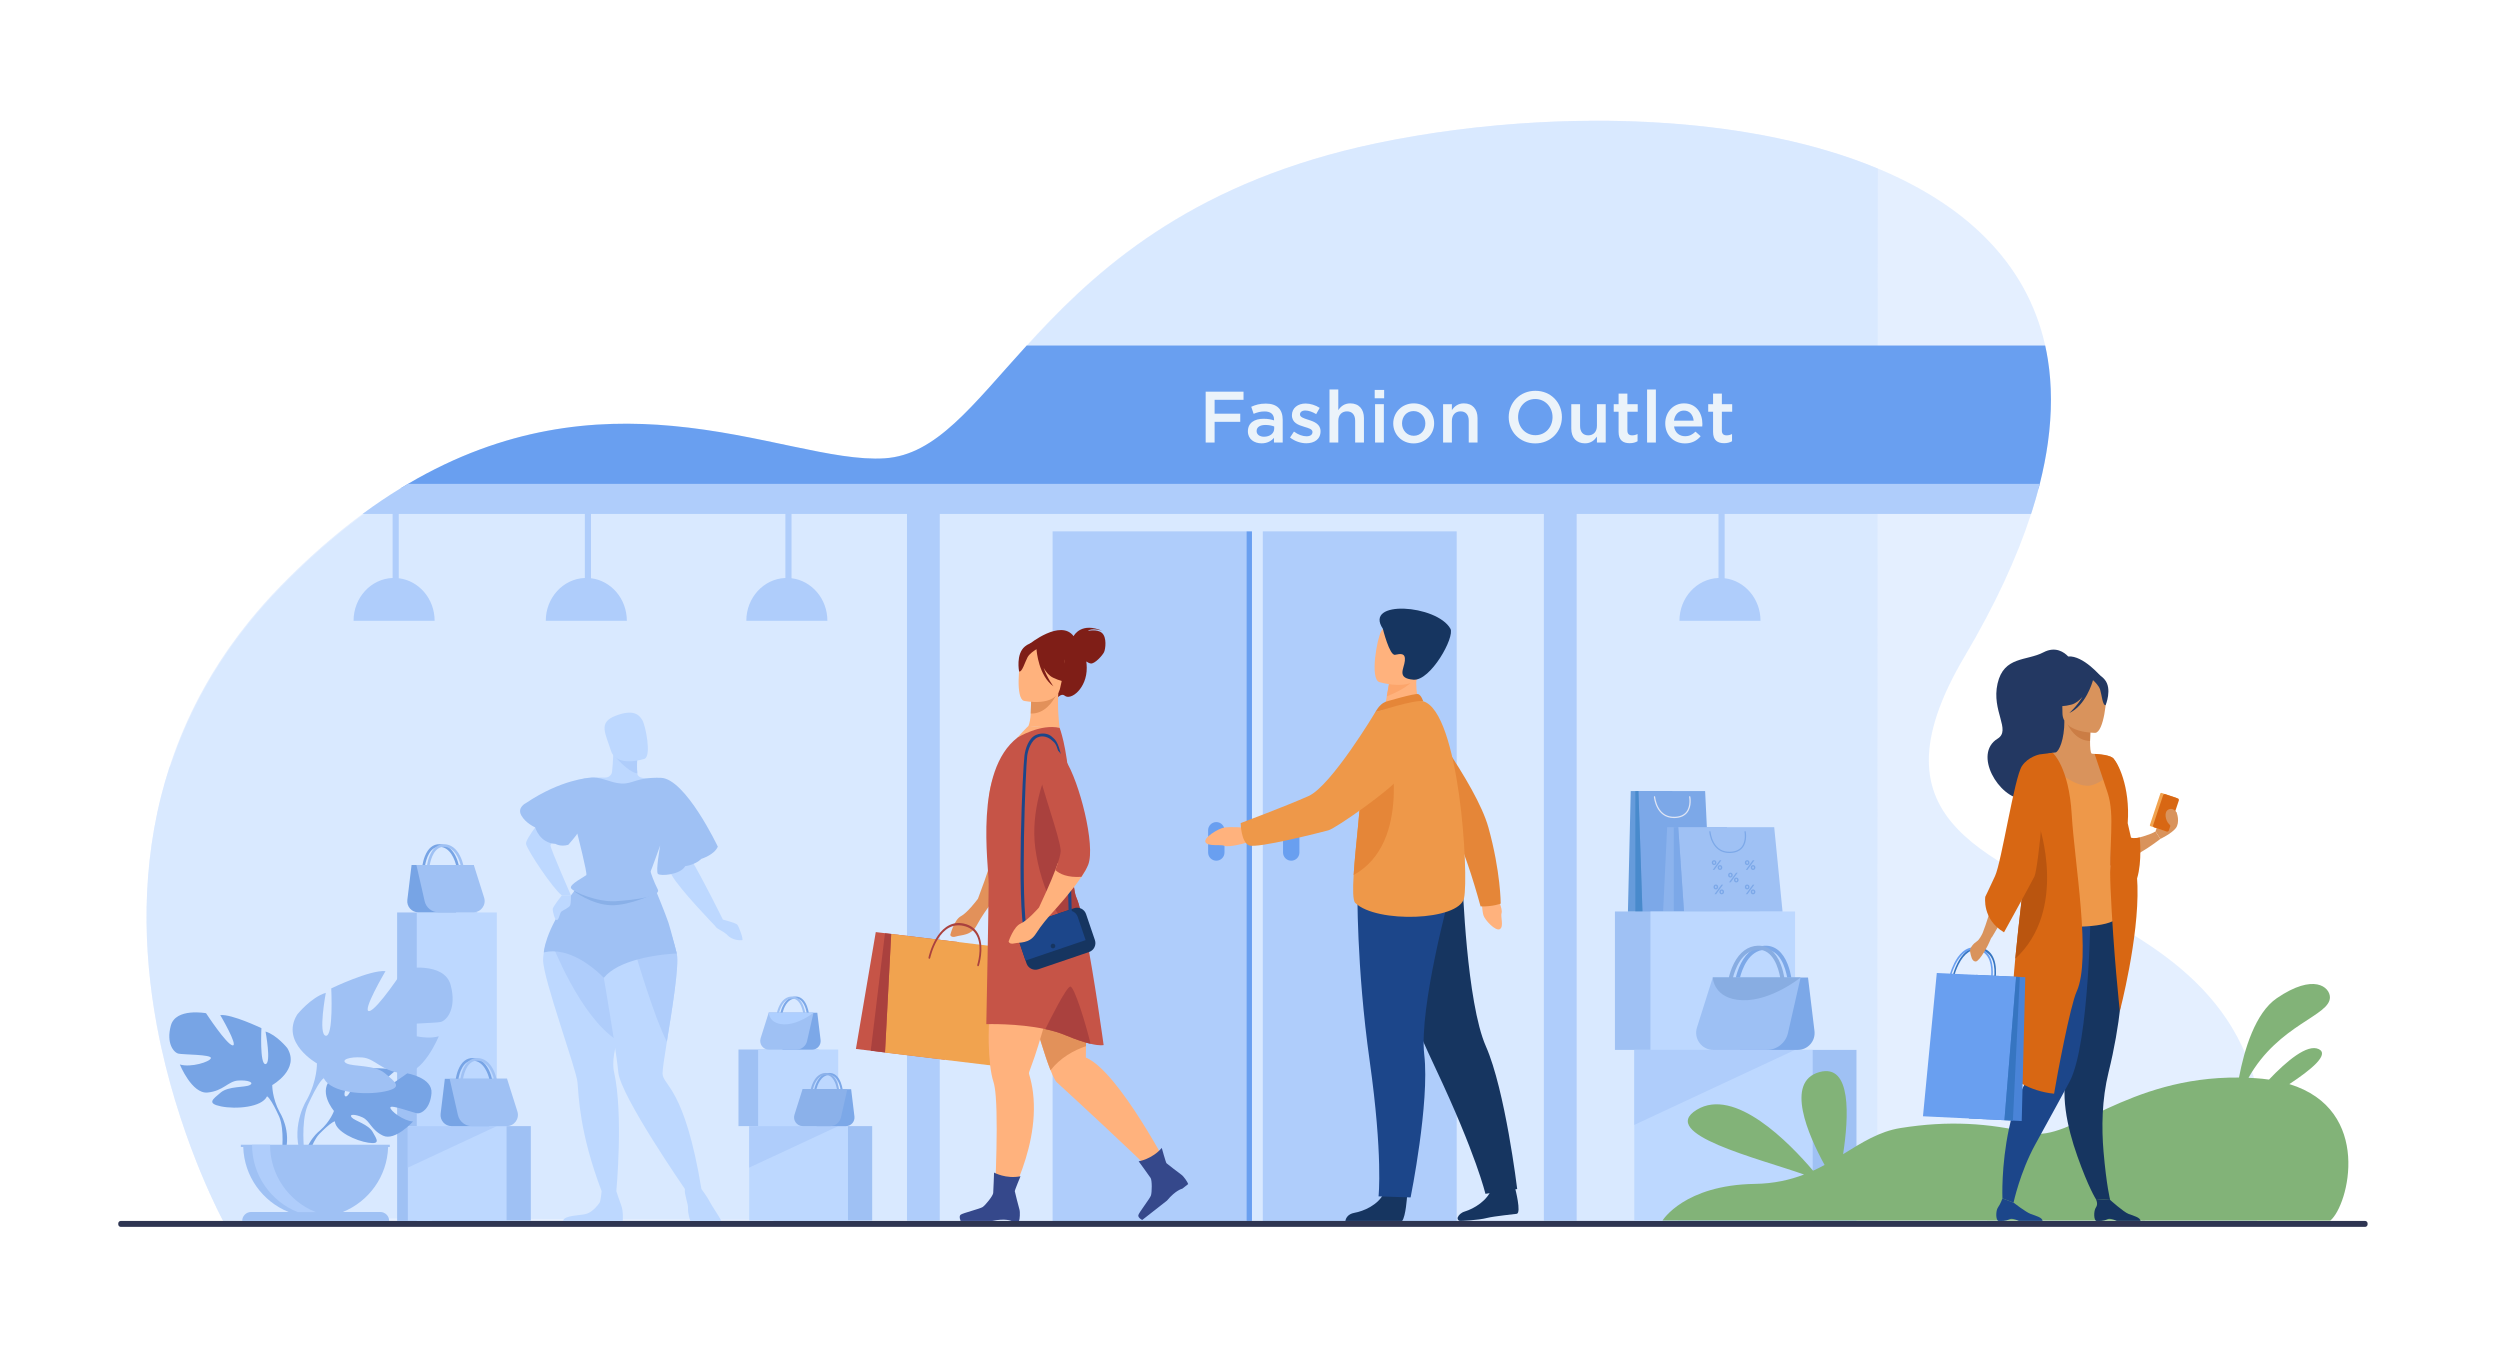 <?xml version="1.0" encoding="utf-8"?>
<!-- Generator: Adobe Illustrator 27.5.0, SVG Export Plug-In . SVG Version: 6.00 Build 0)  -->
<svg version="1.1" id="_x3C_Layer_x3E_" xmlns="http://www.w3.org/2000/svg" xmlns:xlink="http://www.w3.org/1999/xlink" x="0px"
	 y="0px" viewBox="0 0 3071 1660" style="enable-background:new 0 0 3071 1660;" xml:space="preserve">
<rect style="fill:#FFFFFF;" width="3071" height="1660"/>
<g>
	<path style="opacity:0.6;fill:#D2E4FF;" d="M2771.707,1504.267l-465.052-1.515l-304.417-0.997l-684.866-2.243l-283.902-0.931
		l-100.238-0.325l-240.263-0.787l-235.24-0.767l-183.621,3.087c0,0-48.693-89.224-76.006-213.228
		c-0.892-4.074-1.764-8.188-2.617-12.338c-17.707-86.684-24.341-190.7,2.617-296.901c2.885-11.37,6.154-22.759,9.846-34.158
		c0.68-2.128,1.38-4.256,2.099-6.385c9.31-27.687,21.082-55.382,35.701-82.829c9.73-18.273,20.746-36.44,33.122-54.404
		c1.266-1.842,2.551-3.672,3.845-5.513c7.228-10.229,14.907-20.391,23.065-30.477c11.878-14.715,24.792-29.248,38.769-43.58
		c27.313-28.014,54.319-52.344,80.94-73.416c6.654-5.282,13.298-10.354,19.902-15.214c0.375-0.278,0.758-0.557,1.132-0.834
		c15.301-11.227,30.467-21.408,45.489-30.61c3.067-1.879,6.126-3.72,9.184-5.521c119.326-70.272,229.449-79.964,324.914-71.173
		c108.53,9.979,198.1,43.869,260.691,39.785c63.32-4.133,107.333-64.893,174.373-138.528c4.276-4.697,8.638-9.443,13.114-14.236
		c81.612-87.402,198.063-188.446,416.065-234.185c62.438-13.096,130.619-22.079,200.17-25.788
		c14.496-0.776,29.039-1.323,43.609-1.629c8.744-0.183,17.497-0.278,26.25-0.288c21.656-0.029,43.313,0.489,64.835,1.582
		c7.64,0.383,15.262,0.844,22.864,1.38c93.135,6.529,182.866,24.149,258.573,55.661c104.648,43.533,182.522,113.583,205.645,217.504
		c1.257,5.638,2.349,11.369,3.278,17.209c4.938,31.108,5.168,65.055,0.039,102.05c-2.252,16.288-5.561,33.17-9.961,50.657
		c-0.46,1.83-0.93,3.671-1.428,5.521c-2.311,8.791-4.899,17.745-7.775,26.843c-0.479,1.534-0.969,3.067-1.467,4.602
		c-17.188,53.053-43.936,111.244-81.621,174.948c-123.813,209.259,38.203,245.717,184.592,328.7
		C2709.748,1198.382,2812.423,1288.91,2771.707,1504.267z"/>
	<path style="opacity:0.6;fill:#D2E4FF;" d="M2306.655,207.124l-0.639,1292.824l-2031.909-0.159c0,0-48.693-89.224-76.006-213.228
		c-0.892-4.074-1.764-8.188-2.617-12.338c-17.707-86.684-24.341-190.7,2.617-296.901c2.885-11.37,6.154-22.759,9.846-34.158
		c1.016-1.648,1.726-3.058,2.099-4.16c9.31-27.773,21.082-55.546,35.701-83.068c9.73-18.321,20.746-36.536,33.122-54.56
		c1.266-1.84,2.551-3.681,3.845-5.521c7.228-10.258,14.907-20.448,23.065-30.563c11.878-14.763,24.792-29.335,38.769-43.706
		c27.313-28.089,54.319-52.486,80.94-73.626c7.037-5.589,14.055-10.958,21.034-16.086
		C586.93,528.519,716.226,514.11,826.109,524.263c108.53,10.009,198.1,43.994,260.691,39.899
		c67.356-4.41,112.874-73.089,187.487-153.195c81.612-87.652,198.063-188.974,416.065-234.846
		c62.438-13.125,130.619-22.136,200.17-25.865c14.496-0.776,29.039-1.323,43.609-1.629c8.744-0.183,17.497-0.278,26.25-0.288
		c21.656-0.029,43.313,0.489,64.835,1.582c7.64,0.393,15.262,0.853,22.864,1.38C2141.217,157.857,2230.948,175.526,2306.655,207.124
		z"/>
	<rect x="1896.485" y="599.901" style="fill:#AFCDFB;" width="40.269" height="899.613"/>
	<rect x="1114.13" y="599.901" style="fill:#AFCDFB;" width="40.268" height="899.613"/>
	<rect x="1293.012" y="652.717" style="fill:#AFCDFB;" width="238.183" height="847.231"/>
	<rect x="1531.194" y="652.717" style="fill:#699FF0;" width="6.711" height="847.072"/>
	<rect x="1551.222" y="652.717" style="fill:#AFCDFB;" width="238.183" height="847.231"/>
	<g>
		<path style="fill:#699FF0;" d="M1494.104,1009.834c-5.536,0-10.065,4.529-10.065,10.065v27.321
			c0,5.536,4.529,10.065,10.065,10.065s10.065-4.529,10.065-10.065v-27.321C1504.169,1014.363,1499.64,1009.834,1494.104,1009.834z"
			/>
		<path style="fill:#699FF0;" d="M1586.137,1009.834c-5.536,0-10.066,4.529-10.066,10.065v27.321c0,5.536,4.53,10.065,10.066,10.065
			s10.065-4.529,10.065-10.065v-27.321C1596.202,1014.363,1591.673,1009.834,1586.137,1009.834z"/>
	</g>
	<path style="fill:#2E3552;" d="M2905.229,1507.118H148.39c-1.722,0-3.131-1.409-3.131-3.131v-1.068c0-1.722,1.409-3.13,3.131-3.13
		h2756.839c1.722,0,3.131,1.408,3.131,3.13v1.068C2908.359,1505.709,2906.95,1507.118,2905.229,1507.118z"/>
	<path style="fill:#AFCDFB;" d="M2118.553,710.296v-86.64c0-1.936-1.584-3.519-3.52-3.519h-0.509c-1.935,0-3.519,1.583-3.519,3.519
		v86.329c-26.66,1.009-47.984,24.167-47.984,52.604h99.587C2162.608,735.563,2143.349,713.306,2118.553,710.296z"/>
	<g>
		<path style="fill:#AFCDFB;" d="M725.956,710.296v-86.64c0-1.936-1.583-3.519-3.519-3.519h-0.51c-1.934,0-3.517,1.583-3.517,3.519
			v86.329c-26.661,1.009-47.985,24.167-47.985,52.604h99.588C770.013,735.563,750.753,713.306,725.956,710.296z"/>
		<path style="fill:#AFCDFB;" d="M972.308,710.296v-86.64c0-1.936-1.583-3.519-3.518-3.519h-0.509c-1.936,0-3.518,1.583-3.518,3.519
			v86.329c-26.662,1.009-47.986,24.167-47.986,52.604h99.588C1016.365,735.563,997.104,713.306,972.308,710.296z"/>
		<path style="fill:#AFCDFB;" d="M489.834,710.296v-86.64c0-1.936-1.583-3.519-3.519-3.519h-0.509c-1.935,0-3.518,1.583-3.518,3.519
			v86.329c-26.661,1.009-47.985,24.167-47.985,52.604h99.588C533.891,735.563,514.63,713.306,489.834,710.296z"/>
	</g>
	<g>
		<path style="fill:#E2915A;" d="M1217.448,1015.015c2.398,6.717,4.165,12.385,4.918,16.464c0.776,4.285-1.317,13.882-4.627,25.118
			c-4.698,15.964-11.797,35.251-16.447,47.453c-0.005,0.007-0.007,0.01-0.012,0.016c-0.003,0.002-0.003,0.003-0.006,0.006
			c-0.002,0.002-0.002,0.004-0.003,0.006c-1.994,2.67-13.213,17.396-20.867,21.371c-8.428,4.376-13.075,23.067-13.075,23.067
			s0.954,3.863,7.176,1.834c6.221-2.028,18.493-0.797,25.323-13.632c5.914-11.113,13.558-21.418,15.504-23.987
			c0.063-0.081,0.126-0.159,0.181-0.223c0.047-0.063,0.085-0.121,0.132-0.186c0.023-0.031,0.039-0.058,0.061-0.076
			c9.677-12.337,25.184-32.944,34.652-49.77c0.986-1.76,1.908-3.463,2.758-5.118L1217.448,1015.015z"/>
		<path style="fill:#FFB27D;" d="M1445.182,1452.814l-8.992,8.427c-6.347-9.529-74.393-73.051-113.152-108.876
			c-11.906-11.006-21.053-19.395-24.791-22.808c-11.734-10.708-43.38-132.882-59.189-196.326c-5.636-22.605-9.26-37.753-9.26-37.753
			s72.696-1.4,89.07,14.955c5.55,5.541,9.116,24.504,11.398,48.403c5.378,56.39,3.585,140.254,3.585,140.254
			c2.742,1.142,5.599,2.771,8.532,4.822C1384.967,1333.719,1445.182,1452.814,1445.182,1452.814z"/>
		<path style="fill:#35488B;" d="M1398.717,1426.561c0,0,16.472-2.548,28.408-16.461c0,0,4.925,17.952,5.816,18.83
			c0.89,0.878,15.555,12.125,18.387,14.168c2.832,2.044,7.605,9.034,8.261,11.406l-7.238,5.669c0,0-8.025,1.609-18.789,14.6
			l-30.463,23.855c0,0-5.598-2.81-4.739-6.052s14.171-20.24,15.451-24.005c1.279-3.765,1.521-18.592-0.396-21.558
			C1411.499,1444.05,1398.717,1426.561,1398.717,1426.561z"/>
		<path style="fill:#E2915A;" d="M1334.053,1285.095c-14.87,5.071-31.301,13.977-43.563,29.595
			c-14.534-36.66-38.385-129.076-51.434-181.458c6.683-2.493,15.867-2.685,28.397,0.086c26.027,5.752,46.792,14.955,62.812,25.52
			C1334.301,1201.124,1334.301,1258.865,1334.053,1285.095z"/>
		<g>
			<polygon style="fill:#C65447;" points="1075.798,1144.973 1051.402,1288.521 1160.551,1301.729 1178.021,1157.343 			"/>
			<polygon style="fill:#F1A34F;" points="1094.748,1147.266 1087.133,1293.019 1255.536,1313.395 1258.744,1167.109 			"/>
			<g>
				<path style="fill:#AA413E;" d="M1182.027,1134.147c-15.956-2.434-26.291,8.707-32.213,18.687
					c-6.565,11.065-9.135,22.762-9.242,23.254c-0.166,0.775,0.176,1.529,0.766,1.683c0.59,0.15,1.203-0.349,1.371-1.124
					c0.025-0.116,2.573-11.682,8.871-22.261c8.322-13.986,18.965-19.738,31.624-17.104c8.598,1.789,14.52,6.511,17.604,14.032
					c5.771,14.079-0.251,33.543-0.313,33.737c-0.236,0.752,0.029,1.561,0.594,1.807c0.567,0.245,1.215-0.162,1.453-0.912
					c0.268-0.846,6.483-20.891,0.252-36.11c-3.389-8.278-9.805-13.453-19.067-15.381
					C1183.153,1134.334,1182.586,1134.232,1182.027,1134.147z"/>
			</g>
			<polygon style="fill:#AA413E;" points="1087.079,1146.477 1069.623,1290.727 1087.154,1292.848 1094.748,1147.266 			"/>
		</g>
		<path style="fill:#7F1E17;" d="M1318.813,781.457c0.78-1.509,9.771-17.497,35.384-6.477c0,0-13.092-4.366-17.802,0.073
			c0,0,11.613-2.754,17.466,2.652c5.852,5.405,4.212,19.351,2.385,23.329c-1.827,3.979-11.665,14.947-16.539,13.977
			c-1.846-0.368-3.697-1.376-5.286-2.484c0.307,2.358,0.501,4.894,0.537,7.64c0.322,25.388-19.562,40.675-27.025,34.431
			c-4.787-4.004-10.726,4.586-10.726,4.586l-32.805-67.964C1264.402,791.219,1302.9,760.084,1318.813,781.457z"/>
		<path style="fill:#FFB27D;" d="M1301.632,894.134c-0.879-7.317-2.881-23.992-1.51-44.885l-2.592,4.377l-30.947,4.157
			c0,0,0.098,9.667-0.442,18.73c-0.423,7.084-1.272,11.323-2.797,15.263C1260.946,891.968,1300.21,894.477,1301.632,894.134z"/>
		<path style="fill:#E2915A;" d="M1266.58,857.785c0,0,0.099,9.664-0.442,18.729c17.138,0.578,27.148-14.468,31.39-22.888
			L1266.58,857.785z"/>
		<path style="fill:#FFB27D;" d="M1257.784,860.915c0,0,39.642,8.579,44.604-16.189c4.963-24.769,13.422-40.345-11.679-46.869
			c-25.101-6.526-31.928,1.938-35.595,9.803C1251.448,815.523,1247.601,858.045,1257.784,860.915z"/>
		<path style="fill:#7F1E17;" d="M1259.043,794.119c7.632-6.227,11.952-3.666,14.109-0.906c24.12-7.621,34.608,12.84,34.608,12.84
			c-0.882,18.306,9.909,31.043,9.909,31.043s-8.143,3.033-23.998-4.593c-4.843-2.33-8.678-6.867-11.676-12.038
			c4.505,12.684,12.083,22.686,12.083,22.686c-18.124-13.205-20.609-42.566-20.822-45.661c-2.862,1.697-8.593,5.479-10.976,9.832
			c-3.24,5.913-6.72,18.724-10.417,17.526C1251.864,824.848,1247.596,803.458,1259.043,794.119z"/>
		<path style="fill:#FFB27D;" d="M1263.344,891.776c0,0-48.957,44.573-48.859,94.756c0.039,20.511,1.409,52.093,3.809,61.675
			c2.398,9.581,4.291,62.727,4.291,62.727l92.037,9.417c0,0-22.56-33.806-11.522-103.994c11.037-70.188-1.467-122.223-1.467-122.223
			L1263.344,891.776z"/>
		<path style="fill:#FFB27D;" d="M1268.948,1342.347c-0.929-7.616-2.472-15.212-4.743-22.698c-0.259-0.868-0.363-1.766-0.049-2.612
			c0.002-0.006,0.004-0.014,0.015-0.025c1.031-2.775,3.596-9.727,6.979-19.549c9.345-27.097,34.576-120.209,41.297-141.932
			c13.77-44.504-3.105-68.554-3.105-68.554s-64.555,7.972-85.267-3.275c0,0-10.456,159.494-9.534,197.203
			c0.49,19.945,2.215,37.033,5.849,48.118c1.245,3.802,2.139,9.878,2.763,17.485c3.665,44.85-2.219,142.932-2.219,142.932
			l6.954,4.974C1227.888,1494.413,1278.059,1417.161,1268.948,1342.347z"/>
		<path style="fill:#C65447;" d="M1355.699,1283.724c0,0-3.979,1.323-16.068-1.524c-7.189-1.688-17.245-4.842-31.041-10.622
			c-7.459-3.125-15.847-5.541-24.484-7.4c-34.264-7.373-72.524-6.098-72.524-6.098s2.905-147.079,2.905-172.006
			c0-24.925-17.896-139.087,35.473-180.065c0,0,28.116-17.354,51.671-11.87c0,0,8.676,21.177,12.29,70.981
			c0.259,3.576,0.498,7.305,0.699,11.188c2.685,51.461,1.026,111.943,7.689,126.545c3.365,7.371,7.344,23.946,11.36,44.213
			C1344.54,1201.882,1355.699,1283.724,1355.699,1283.724z"/>
		<path style="fill:#AA413E;" d="M1333.669,1147.064c-0.854,0.24-1.735,0.307-2.655,0.201
			c-28.512-3.278-52.642-56.801-59.188-104.734c-6.549-47.935,13.268-92.033,13.268-92.033l28.827,14.62
			c0.259,3.576,0.498,7.305,0.699,11.188c2.685,51.461,1.026,111.943,7.689,126.545
			C1325.674,1110.223,1329.652,1126.798,1333.669,1147.064z"/>
		<g>
			<path style="fill:#163560;" d="M1344.996,1154.857l-10.912-32.066c-2.038-5.99-8.606-9.224-14.597-7.186l-10.152,3.455
				c-0.021,0.007-0.042,0.011-0.062,0.018l-52.031,17.706c-5.989,2.038-9.223,8.606-7.185,14.597l10.915,32.073
				c2.038,5.99,8.606,9.224,14.597,7.185l52.03-17.706c0.02-0.007,0.038-0.017,0.058-0.022l10.155-3.455
				C1343.803,1167.416,1347.035,1160.848,1344.996,1154.857z"/>
			<path style="fill:#1C468A;" d="M1323.87,1126.263c-2.038-5.989-8.607-9.223-14.597-7.185l-52.031,17.706
				c-5.989,2.038-9.223,8.606-7.185,14.597l9.717,28.553l73.812-25.119L1323.87,1126.263z"/>
			<path style="fill:#163560;" d="M1296.203,1161.167c-0.512-1.505-2.146-2.309-3.649-1.796c-1.503,0.511-2.308,2.145-1.796,3.648
				s2.146,2.308,3.65,1.796C1295.91,1164.304,1296.715,1162.67,1296.203,1161.167z"/>
		</g>
		<g>
			<path style="fill:#1C468A;" d="M1258.396,1148.318c-9.558-43.771-2.116-203.467,0.081-220.346
				c1.071-8.229,5.078-21.279,14.141-25.165c7.348-3.15,15.489-2,20.093,2.676c4.454,4.524,14.346,5.164,20.001,110.946
				c2.767,51.743,3.817,103.368,3.828,103.883l-3.835,0.077c-0.011-0.516-1.06-52.084-3.822-103.763
				c-1.622-30.329-3.508-54.754-5.605-72.598c-3.646-31.039-7.239-30.934-11.166-34.591c-4.006-3.73-10.909-6.476-17.257-3.755
				c-8.134,3.487-12.041,15.625-13.021,22.848c-1.798,13.252-8.785,177.318,0.311,218.969L1258.396,1148.318z"/>
		</g>
		<path style="fill:#FFB27D;" d="M1334.483,1067.102c-14.438,0.997-26.354-2.521-35.116-6.729c-0.882,2.626-1.898,5.436-3.01,8.351
			c-5.913,15.553-14.49,34.23-20.06,46.032c-2.106,2.408-14.508,16.337-22.485,19.724c-8.742,3.712-14.821,21.987-14.821,21.987
			s0.652,3.925,7.013,2.384c6.358-1.541,18.499,0.636,26.302-11.633c7.126-11.202,16.101-21.362,17.606-23.044
			c10.604-11.545,27.737-30.966,38.513-47.063C1330.803,1073.572,1332.863,1070.198,1334.483,1067.102z"/>
		<path style="fill:#35488B;" d="M1221.089,1440.373c0,0,14.54,8.148,32.515,4.554c0,0-7.189,17.171-7.03,18.412
			s4.771,19.136,5.741,22.491s0.418,11.802-0.528,14.074h-9.194c0,0-7.311-3.682-23.794-0.09h-38.692c0,0-2.674-5.663,0-7.687
			c2.675-2.023,23.636-7.198,26.965-9.374c3.329-2.174,12.66-13.7,12.979-17.216
			C1220.369,1462.023,1221.089,1440.373,1221.089,1440.373z"/>
		<path style="fill:#C65447;" d="M1336.718,1062.299c-1.697,4.266-4.621,9.347-8.293,14.811
			c-17.228,1.094-26.805-3.518-32.067-8.387c4.17-10.948,7.008-20.354,6.557-24.687c-1.945-18.444-21.666-70.425-28.654-103.364
			c-3.327-15.703-3.768-27.083,1.984-28.463c0,0,13.191-4.967,29.422,16.978c0.911,1.228,1.831,2.541,2.751,3.94
			C1325.885,959.597,1346.045,1038.802,1336.718,1062.299z"/>
		<path style="fill:#AA413E;" d="M1339.631,1282.199c-7.189-1.688-17.245-4.842-31.041-10.622c-7.459-3.125-15.847-5.541-24.484-7.4
			c5.81-11.821,25.481-51.193,30.514-52.277C1319.509,1210.845,1334.205,1259.048,1339.631,1282.199z"/>
	</g>
	<g>
		<polygon style="fill:#659BDB;" points="2003.198,971.72 1999.74,1120.023 2054.256,1120.023 2054.256,971.72 		"/>
		<polygon style="fill:#7CA8E8;" points="2094.574,971.72 2012.663,971.72 2017.598,1120.023 2101.709,1120.023 		"/>
		<path style="fill:#DFE5F4;" d="M2076.404,978.635c-0.087-0.426-0.5-0.697-0.928-0.613c-0.425,0.087-0.699,0.502-0.613,0.928
			c0.023,0.109,2.178,11.121-3.408,18.25c-2.984,3.81-7.671,5.872-13.928,6.131c-9.214,0.38-16.102-3.603-20.469-11.845
			c-3.303-6.234-3.857-12.692-3.862-12.757c-0.035-0.432-0.413-0.752-0.847-0.72c-0.432,0.034-0.754,0.414-0.721,0.846
			c0.023,0.274,0.576,6.806,4.018,13.323c3.104,5.879,9.196,12.748,20.713,12.748c0.404,0,0.814-0.008,1.232-0.026
			c6.742-0.277,11.824-2.545,15.105-6.737C2078.729,990.453,2076.501,979.113,2076.404,978.635z"/>
		<polygon style="fill:#488ACC;" points="2008.841,971.86 2008.841,1120.024 2017.598,1120.024 2012.663,971.72 		"/>
		<polygon style="fill:#8CB3ED;" points="2047.936,1016.122 2042.958,1119.901 2121.41,1119.901 2121.41,1016.122 		"/>
		<polygon style="fill:#9FC1F4;" points="2179.43,1016.122 2061.557,1016.122 2068.655,1120.023 2189.697,1120.023 		"/>
		<g>
			<path style="fill:#7CA8E8;" d="M2124.401,1047.875c-11.517,0-17.608-6.87-20.713-12.748c-3.44-6.519-3.995-13.049-4.017-13.323
				c-0.034-0.433,0.287-0.812,0.72-0.847c0.433-0.032,0.811,0.288,0.846,0.721c0.006,0.066,0.56,6.523,3.863,12.756
				c4.367,8.241,11.255,12.226,20.468,11.846c6.258-0.259,10.943-2.321,13.928-6.131c5.586-7.129,3.432-18.141,3.409-18.251
				c-0.087-0.425,0.188-0.84,0.612-0.926c0.428-0.086,0.841,0.187,0.928,0.611c0.098,0.479,2.326,11.819-3.707,19.528
				c-3.28,4.192-8.362,6.459-15.105,6.737C2125.217,1047.866,2124.805,1047.875,2124.401,1047.875z"/>
		</g>
		<polygon style="fill:#7CA8E8;" points="2056.055,1016.22 2056.055,1119.901 2068.655,1119.901 2061.557,1016.122 		"/>
		<g>
			<g>
				<g>
					<path style="fill:#7CA8E8;" d="M2122.78,1074.972c0-1.665,1.159-3.009,2.874-3.009c1.697,0,2.84,1.328,2.84,3.009
						c0,1.647-1.16,3.008-2.874,3.008C2123.923,1077.979,2122.78,1076.652,2122.78,1074.972z M2132.546,1072.098h1.999
						l-8.588,11.765h-2L2132.546,1072.098z M2126.73,1074.972c0-0.79-0.438-1.479-1.11-1.479c-0.706,0-1.075,0.672-1.075,1.479
						c0,0.79,0.437,1.479,1.109,1.479C2126.36,1076.451,2126.73,1075.762,2126.73,1074.972z M2130.007,1080.988
						c0-1.663,1.161-3.009,2.874-3.009c1.698,0,2.842,1.328,2.842,3.009c0,1.646-1.16,3.01-2.875,3.01
						C2131.15,1083.998,2130.007,1082.669,2130.007,1080.988z M2133.957,1080.988c0-0.79-0.438-1.479-1.109-1.479
						c-0.706,0-1.075,0.673-1.075,1.479c0,0.79,0.437,1.479,1.108,1.479C2133.588,1082.468,2133.957,1081.778,2133.957,1080.988z"/>
				</g>
			</g>
			<g>
				<g>
					<path style="fill:#7CA8E8;" d="M2143.365,1089.563c0-1.664,1.158-3.008,2.874-3.008c1.696,0,2.84,1.327,2.84,3.008
						c0,1.647-1.16,3.009-2.874,3.009C2144.508,1092.571,2143.365,1091.243,2143.365,1089.563z M2153.13,1086.688h1.999
						l-8.588,11.766h-2L2153.13,1086.688z M2147.314,1089.563c0-0.79-0.438-1.479-1.109-1.479c-0.706,0-1.076,0.672-1.076,1.479
						c0,0.791,0.438,1.479,1.11,1.479C2146.944,1091.042,2147.314,1090.354,2147.314,1089.563z M2150.592,1095.58
						c0-1.664,1.159-3.009,2.874-3.009c1.697,0,2.841,1.328,2.841,3.009c0,1.646-1.16,3.009-2.874,3.009
						C2151.734,1098.589,2150.592,1097.261,2150.592,1095.58z M2154.541,1095.58c0-0.79-0.437-1.479-1.108-1.479
						c-0.706,0-1.075,0.673-1.075,1.479c0,0.79,0.437,1.479,1.108,1.479C2154.172,1097.059,2154.541,1096.37,2154.541,1095.58z"/>
				</g>
			</g>
			<g>
				<g>
					<path style="fill:#7CA8E8;" d="M2143.365,1059.645c0-1.665,1.158-3.009,2.874-3.009c1.696,0,2.84,1.326,2.84,3.009
						c0,1.646-1.16,3.008-2.874,3.008C2144.508,1062.652,2143.365,1061.324,2143.365,1059.645z M2153.13,1056.77h1.999
						l-8.588,11.766h-2L2153.13,1056.77z M2147.314,1059.645c0-0.791-0.438-1.479-1.109-1.479c-0.706,0-1.076,0.672-1.076,1.479
						c0,0.79,0.438,1.479,1.11,1.479C2146.944,1061.123,2147.314,1060.435,2147.314,1059.645z M2150.592,1065.661
						c0-1.663,1.159-3.009,2.874-3.009c1.697,0,2.841,1.328,2.841,3.009c0,1.646-1.16,3.009-2.874,3.009
						C2151.734,1068.67,2150.592,1067.341,2150.592,1065.661z M2154.541,1065.661c0-0.791-0.437-1.479-1.108-1.479
						c-0.706,0-1.075,0.673-1.075,1.479c0,0.79,0.437,1.479,1.108,1.479C2154.172,1067.14,2154.541,1066.451,2154.541,1065.661z"/>
				</g>
			</g>
			<g>
				<g>
					<path style="fill:#7CA8E8;" d="M2102.73,1059.645c0-1.665,1.16-3.009,2.874-3.009c1.697,0,2.841,1.326,2.841,3.009
						c0,1.646-1.16,3.008-2.875,3.008C2103.873,1062.652,2102.73,1061.324,2102.73,1059.645z M2112.496,1056.77h1.999l-8.588,11.766
						h-2L2112.496,1056.77z M2106.68,1059.645c0-0.791-0.437-1.479-1.109-1.479c-0.706,0-1.075,0.672-1.075,1.479
						c0,0.79,0.437,1.479,1.109,1.479C2106.31,1061.123,2106.68,1060.435,2106.68,1059.645z M2109.958,1065.661
						c0-1.663,1.16-3.009,2.874-3.009c1.697,0,2.84,1.328,2.84,3.009c0,1.646-1.159,3.009-2.874,3.009
						C2111.101,1068.67,2109.958,1067.341,2109.958,1065.661z M2113.908,1065.661c0-0.791-0.438-1.479-1.11-1.479
						c-0.706,0-1.075,0.673-1.075,1.479c0,0.79,0.437,1.479,1.109,1.479C2113.538,1067.14,2113.908,1066.451,2113.908,1065.661z"/>
				</g>
			</g>
			<g>
				<g>
					<path style="fill:#7CA8E8;" d="M2104.875,1089.563c0-1.664,1.16-3.008,2.874-3.008c1.697,0,2.841,1.327,2.841,3.008
						c0,1.647-1.16,3.009-2.875,3.009C2106.018,1092.571,2104.875,1091.243,2104.875,1089.563z M2114.641,1086.688h2l-8.589,11.766
						h-2L2114.641,1086.688z M2108.825,1089.563c0-0.79-0.438-1.479-1.11-1.479c-0.705,0-1.075,0.672-1.075,1.479
						c0,0.791,0.438,1.479,1.109,1.479C2108.455,1091.042,2108.825,1090.354,2108.825,1089.563z M2112.103,1095.58
						c0-1.664,1.159-3.009,2.874-3.009c1.697,0,2.841,1.328,2.841,3.009c0,1.646-1.16,3.009-2.874,3.009
						C2113.246,1098.589,2112.103,1097.261,2112.103,1095.58z M2116.053,1095.58c0-0.79-0.438-1.479-1.109-1.479
						c-0.707,0-1.076,0.673-1.076,1.479c0,0.79,0.438,1.479,1.109,1.479C2115.683,1097.059,2116.053,1096.37,2116.053,1095.58z"/>
				</g>
			</g>
		</g>
	</g>
	<g>
		<rect x="2061.313" y="1289.695" style="fill:#9FC1F4;" width="219.172" height="209.73"/>
		<rect x="2007.541" y="1289.701" style="fill:#BDD8FF;" width="219.172" height="209.717"/>
		<rect x="1983.774" y="1119.663" style="fill:#9FC1F4;" width="177.686" height="170.032"/>
		<rect x="2027.373" y="1119.663" style="fill:#BDD8FF;" width="177.687" height="170.032"/>
		<polygon style="fill:#AFCDFB;" points="2205.06,1289.701 2007.541,1381.836 2007.541,1289.701 		"/>
	</g>
	<g>
		<path style="fill:#7CA8E8;" d="M2228.909,1266.488l-7.943-65.725h-20.512c-0.743-4.293-2.092-10.287-4.466-16.309
			c-6.012-15.26-15.658-23.128-28.006-22.757c-12.124,0.366-22.259,7.801-29.308,21.497c-3.61,7.016-5.524,13.907-6.375,17.568
			h-28.326l33.485,88.938h70.873C2220.765,1289.701,2230.4,1278.831,2228.909,1266.488z M2137.414,1200.764
			c2.332-9.23,10.389-33.492,30.718-34.107c18.481-0.579,25.098,22.431,27.261,34.107H2137.414z"/>
		<path style="fill:#9DC0F4;" d="M2103.974,1200.764h107.897l-15.517,68.125c-2.773,12.175-13.6,20.813-26.086,20.813h-65.585
			c-14.275,0-24.438-13.869-20.136-27.48L2103.974,1200.764z"/>
		<path style="fill:#88ADE2;" d="M2191.859,1200.764c-0.744-4.293-2.093-10.287-4.466-16.309
			c-6.014-15.26-15.658-23.128-28.008-22.757c-12.122,0.366-22.257,7.801-29.307,21.497c-3.61,7.016-5.524,13.907-6.374,17.568
			h-19.731c0,0,0.827,26.664,36.379,27.904c35.553,1.239,71.519-27.904,71.519-27.904H2191.859z M2128.818,1200.764
			c2.333-9.23,10.389-33.492,30.719-34.107c18.481-0.579,25.098,22.431,27.261,34.107H2128.818z"/>
	</g>
	<g>
		<g>
			<path style="fill:#BDD8FF;" d="M757.096,1463.211c0,0,8.82-93.955-2.692-145.982c0,0-4.126-13.275,3.928-39.16
				c13.379-42.991,9.655-113.369,4.624-123.23c-1.893-3.709-7.431-8.082-14.67-12.554c-21.685-13.39-56.827-26.948-56.827-26.948
				s-24.457,39.372-24.334,63.922c0.118,23.534,40.701,133.391,42.253,150.289c1.551,16.899,2.371,61.916,29.649,133.664
				c0,0-1.022,11.783-2.538,14.207c-1.515,2.424-7.878,10.606-15.151,13.333c-7.272,2.728-28.158,1.478-29.773,9.038h73.386
				c0,0,1.035-11.494-1.793-18.952C760.328,1473.378,757.096,1463.211,757.096,1463.211z"/>
			<path style="fill:#AFCDFB;" d="M758.331,1278.068c-45.835-28.852-80.523-119.469-80.523-119.469l70.477-16.315
				c7.239,4.472,12.777,8.845,14.67,12.554C767.986,1164.698,762.543,1233.241,758.331,1278.068z"/>
			<path style="fill:#BDD8FF;" d="M871.845,1476.206c-2.021-4.444-10.221-15.651-10.221-15.651
				c-20.606-125.124-47.273-127.008-47.746-141.554c-0.157-4.8,2.218-20.164,5.303-39.37c6.243-38.995,15.389-93.844,12.141-108.359
				c-1.474-6.576-3.844-14.624-6.431-22.643c-5.946-18.388-13.037-36.624-13.037-36.624l-81.141,25.261
				c0,0,25.406,143.511,28.807,179.868c2.721,29.073,81.82,143.421,81.82,143.421c-1.011,6.57,4.242,18.076,3.838,24.136
				c-0.404,6.061,2.849,15.099,2.849,15.099s36.287,0.01,37.636,0C887.283,1499.777,873.865,1480.65,871.845,1476.206z"/>
			<path style="fill:#BDD8FF;" d="M847.508,1053.232c-5.377-8.929-9.059-43.531-12.828-62.365l0.005-0.002
				c0,0-2.243-16.648-10.11-25.88c-5.258-6.158-33.407-9.109-33.407-9.109c-0.002,0.017-0.004,0.032-0.005,0.048
				c-0.891-0.189-1.768-0.372-2.624-0.543c-2.728-0.545-5.304-2.139-5.607-4.902c-0.012-0.14-0.029-0.279-0.042-0.419
				c-0.352-3.4-0.424-6.872-0.381-9.886c-0.007-0.042-0.007-0.084,0-0.127c0.071-4.921,0.447-8.575,0.447-8.575l-0.091-0.013
				l-29.498-4.739c-0.404,9.206-0.938,16.067-1.502,21.176c-0.43,3.916-3.612,6.958-7.54,7.194c-0.58,0.034-1.188,0.08-1.777,0.117
				c0-0.002,0-0.01,0-0.01s-19.015-0.741-26.292,1.48c-8.19,2.501-26.363,22.312-26.363,22.312s0.042,0.033,0.104,0.082
				c-21.811,21.415-45.101,51.852-43.812,57.655c1.818,8.182,32.742,54.635,43.956,63.194h11.221c0,0-24.872-56.729-25.195-61.328
				c-0.277-3.951,21.307-18.559,39.191-31.343c0.304,0.899,0.09,1.971-0.371,3.259c-0.006,0.005-0.006,0.011-0.006,0.011
				c-1.564,4.349-5.936,11.163-2.578,22.121c8.202,26.799,7.673,30.429,7.673,30.429c0.177,0.132,0.363,0.257,0.544,0.385
				c0.42,3.548,0.944,7.252,1.627,11.183c0,0-1.527,3.794-15.339,17.935l41.703,17.369l63.243,2.061c0,0-3.018-8.43-6.146-17.055
				c-2.866-7.915-5.836-15.987-6.643-17.837c-0.375-0.861-0.456-3.681-0.32-7.878c0.636-0.107,7.337-20.121,11.652-33.685
				c0.702-2.199,1.114-3.875,1.309-5.444l0.005-0.041c3.75,18.051,8.44,36.03,13.566,45.149
				c9.873,17.559,53.481,62.543,53.481,62.543l9.198-8.158C887.956,1129.596,863.182,1079.264,847.508,1053.232z"/>
			<path style="fill:#AFCDFB;" d="M782.89,950.06c-12.267-1.654-29.522-23.34-29.522-23.34l29.589,3.922
				c0,0-0.036,0.291-0.091,0.817c-0.145,1.473-0.424,4.771-0.356,8.588c-0.007,0.043-0.007,0.085,0,0.127
				C782.466,943.188,782.537,946.659,782.89,950.06z"/>
			<path style="fill:#BDD8FF;" d="M791.768,932.142c0,0-34.471,11.504-41.304-10.072c-6.833-21.576-15.885-34.623,5.835-42.881
				c21.719-8.256,28.623-1.384,32.656,5.263C792.987,891.098,800.558,928.594,791.768,932.142z"/>
			<path style="fill:#AFCDFB;" d="M819.181,1279.631c-15.316-29.231-37.54-104.922-37.54-104.922s25.353-11.734,43.25-26.08
				c2.587,8.019,4.957,16.066,6.431,22.643C834.569,1185.787,825.424,1240.636,819.181,1279.631z"/>
			<path style="fill:#9FC1F4;" d="M831.321,1171.275c0,0-24.279,0.8-48.486,7.43c-16.115,4.412-32.206,11.406-41.079,22.467
				c0,0-23.073-24.951-50.576-31.158h-0.007c-7.509-1.696-15.351-1.994-23.146,0c0,0,0.686-25.49,33.334-70.091
				c2.164-2.958,4.473-6.001,6.927-9.128c0,0,31.347,18.067,82.747,6.86c4.691-1.024,9.559-2.29,14.575-3.842
				c0,0,11.789,28.425,15.577,39.837C823.83,1141.602,831.321,1171.275,831.321,1171.275z"/>
			<path style="fill:#BDD8FF;" d="M887.956,1129.596c0,0,15.505,4.014,17.626,6.179c2.122,2.165,8.197,18.98,6.061,19.136
				c-11.11,0.809-16.97-5.152-16.97-5.152c-6.717-7.393-16.754-8.572-16.256-13.983
				C878.915,1130.364,887.956,1129.596,887.956,1129.596z"/>
			<path style="fill:#89B0E8;" d="M704.84,1094.634c0,0,22.161,16.677,45.648,17.349c23.488,0.673,55.134-14.893,55.134-14.893
				L704.84,1094.634z"/>
			<path style="fill:#BDD8FF;" d="M690.141,1099.921c0,0-11.229,14.181-11.229,16.757c0,2.575,2.273,13.333,5.001,13.484
				c2.728,0.152,3.637-8.787,5.757-10.455c2.122-1.666,9.697-4.8,10.758-7.702c1.061-2.903,0.934-12.084,0.934-12.084H690.141z"/>
			<path style="fill:#9FC1F4;" d="M724.074,955.458c0,0-34.628,1.795-77.94,30.999c0,0-11.114,5.24-5.871,14.976
				c5.24,9.734,17.191,14.953,17.191,14.953s5.271,19.305,24.928,20.24c0,0,6.178,3.932,15.726,1.124
				c0,0,10.483-11.981,11.045-13.854c0,0,12.729,49.422,11.045,51.105c-1.685,1.686-20.626,11.181-18.831,15.793
				c1.795,4.613,32.31,17.717,55.147,16.219c22.84-1.497,55.974-5.615,51.481-14.414c-4.493-8.798-9.267-21.621-8.705-22.371
				c0.561-0.748,11.699-31.73,11.699-31.73s-5.803,32.012-2.808,35.007c2.996,2.995,27.693,1.179,33.51-9.547
				c0,0,11.785-1.124,19.933-8.985c0,0,16.011-4.868,20.128-14.977c0,0-39.687-83.711-70.014-84.538
				c-30.326-0.826-34.257,7.879-48.578,7.036C748.839,961.652,737.731,953.257,724.074,955.458z"/>
			<g>
				<rect x="907.166" y="1289.216" style="fill:#9FC1F4;" width="98.345" height="94.108"/>
				<rect x="931.297" y="1289.216" style="fill:#BDD8FF;" width="98.346" height="94.108"/>
			</g>
			<g>
				<rect x="950.081" y="1383.324" style="fill:#9FC1F4;" width="121.308" height="116.081"/>
				<rect x="920.319" y="1383.328" style="fill:#BDD8FF;" width="121.308" height="116.073"/>
				<polygon style="fill:#AFCDFB;" points="1029.643,1383.328 920.319,1434.322 920.319,1383.328 				"/>
			</g>
			<g>
				<rect x="487.828" y="1120.868" style="fill:#9FC1F4;" width="98.346" height="378.921"/>
				<rect x="511.959" y="1120.868" style="fill:#BDD8FF;" width="98.346" height="378.921"/>
				<rect x="530.745" y="1383.324" style="fill:#9FC1F4;" width="121.308" height="116.081"/>
				<rect x="500.983" y="1383.328" style="fill:#BDD8FF;" width="121.308" height="116.073"/>
				<polygon style="fill:#AFCDFB;" points="610.306,1383.328 500.983,1434.322 500.983,1383.328 				"/>
			</g>
			<g>
				<path style="fill:#77A4E5;" d="M563.505,1062.534c-0.555-2.39-1.804-6.891-4.164-11.479
					c-4.606-8.949-11.229-13.807-19.15-14.047c-8.069-0.241-14.372,4.899-18.301,14.87c-1.553,3.938-2.432,7.852-2.917,10.655
					h-13.404l-5.19,42.947c-0.975,8.065,5.321,15.168,13.445,15.168h46.311l21.88-58.115H563.505z M522.279,1062.534
					c1.413-7.629,5.735-22.663,17.813-22.285c13.284,0.402,18.549,16.255,20.072,22.285H522.279z"/>
				<path style="fill:#9FC1F4;" d="M594.708,1102.693l-12.693-40.159h-12.893c-0.555-2.39-1.803-6.891-4.165-11.479
					c-4.605-8.949-11.228-13.807-19.15-14.047c-8.067-0.241-14.37,4.899-18.3,14.87c-1.552,3.938-2.431,7.852-2.917,10.655h-13.077
					l10.139,44.516c1.813,7.955,8.887,13.6,17.046,13.6h42.854C590.879,1120.649,597.519,1111.587,594.708,1102.693z
					 M527.896,1062.534c1.413-7.629,5.736-22.663,17.813-22.285c13.283,0.402,18.547,16.255,20.07,22.285H527.896z"/>
			</g>
			<g>
				<path style="fill:#77A4E5;" d="M604.373,1325.21c-0.556-2.391-1.805-6.892-4.166-11.479
					c-4.605-8.95-11.229-13.808-19.148-14.047c-8.07-0.242-14.373,4.897-18.302,14.87c-1.552,3.937-2.431,7.85-2.916,10.655h-13.404
					l-5.189,42.946c-0.976,8.065,5.321,15.168,13.445,15.168h46.31l21.881-58.114H604.373z M563.146,1325.21
					c1.414-7.63,5.736-22.664,17.813-22.286c13.284,0.402,18.549,16.256,20.073,22.286H563.146z"/>
				<path style="fill:#9FC1F4;" d="M635.576,1365.369l-12.693-40.159h-12.894c-0.555-2.391-1.804-6.892-4.164-11.479
					c-4.605-8.95-11.228-13.808-19.15-14.047c-8.068-0.242-14.371,4.897-18.301,14.87c-1.551,3.937-2.431,7.85-2.916,10.655H552.38
					l10.138,44.516c1.813,7.955,8.887,13.599,17.046,13.599h42.855C631.747,1383.324,638.387,1374.262,635.576,1365.369z
					 M568.764,1325.21c1.412-7.63,5.735-22.664,17.813-22.286c13.283,0.402,18.547,16.256,20.071,22.286H568.764z"/>
			</g>
		</g>
		<g>
			<path style="fill:#7CA8E8;" d="M1008.012,1277.58l-4.053-33.539h-10.467c-0.379-2.19-1.066-5.246-2.277-8.322
				c-3.069-7.786-7.99-11.801-14.293-11.612c-6.186,0.188-11.357,3.98-14.955,10.97c-1.844,3.583-2.819,7.099-3.252,8.965H944.26
				l17.087,45.385h36.166C1003.857,1289.426,1008.774,1283.879,1008.012,1277.58z M961.323,1244.041
				c1.19-4.71,5.302-17.09,15.676-17.404c9.432-0.296,12.807,11.446,13.911,17.404H961.323z"/>
			<path style="fill:#9FC1F4;" d="M989.106,1244.041c-0.379-2.19-1.066-5.246-2.277-8.322c-3.069-7.786-7.99-11.801-14.292-11.612
				c-6.186,0.188-11.358,3.98-14.954,10.97c-1.846,3.583-2.82,7.099-3.254,8.965H944.26l-9.913,31.361
				c-2.195,6.946,2.991,14.023,10.274,14.023h33.468c6.372,0,11.896-4.407,13.311-10.62l7.918-34.765H989.106z M956.938,1244.041
				c1.189-4.71,5.301-17.09,15.674-17.404c9.432-0.296,12.808,11.446,13.911,17.404H956.938z"/>
			<path style="fill:#AECFFF;" d="M944.26,1244.041c0,0,0.421,13.606,18.563,14.24c18.143,0.633,36.495-14.24,36.495-14.24H944.26z"
				/>
		</g>
		<g>
			<path style="fill:#7CA8E8;" d="M1049.594,1371.479l-4.053-33.539h-10.468c-0.38-2.191-1.065-5.247-2.277-8.321
				c-3.069-7.787-7.991-11.803-14.292-11.613c-6.185,0.187-11.358,3.98-14.954,10.97c-1.845,3.583-2.82,7.098-3.254,8.965h-14.455
				l17.088,45.384h36.166C1045.438,1383.324,1050.355,1377.777,1049.594,1371.479z M1002.906,1337.94
				c1.189-4.71,5.301-17.091,15.674-17.405c9.432-0.295,12.808,11.447,13.911,17.405H1002.906z"/>
			<path style="fill:#8BB1EA;" d="M1030.688,1337.94c-0.38-2.191-1.066-5.247-2.277-8.321c-3.068-7.787-7.991-11.803-14.293-11.613
				c-6.186,0.187-11.357,3.98-14.954,10.97c-1.845,3.583-2.819,7.098-3.253,8.965h-10.069l-9.912,31.361
				c-2.196,6.945,2.989,14.022,10.274,14.022h33.468c6.371,0,11.896-4.407,13.312-10.62l7.918-34.764H1030.688z M998.519,1337.94
				c1.19-4.71,5.301-17.091,15.675-17.405c9.432-0.295,12.808,11.447,13.911,17.405H998.519z"/>
		</g>
	</g>
	<g>
		<g>
			<path style="fill:#77A4E5;" d="M500.253,1318.471c0,0-31.216,23.213-37.303,21.805c-6.087-1.407,22.813-25.058,22.813-25.058
				c-10.876-5.229-44.682-1.95-44.682-1.95s-11.262,36.313-16.814,33.45c-5.552-2.862,11.612-31.646,11.612-31.646
				c-12.114-0.73-26.97,8.264-26.97,8.264c-20.339,16.062,1.336,41.349,1.336,41.349s-4.174,12.501-17.017,23.884
				c0,0-18.344,13.565-19.618,37.806l3.329,0.297c0,0,5.336-22.803,15.022-33.41c0.363-0.374,0.85-0.871,1.433-1.459
				c1.555-1.44,2.64-2.519,3.375-3.324c4.775-4.59,11.384-10.445,14.566-11.012c0,0-0.158-0.583-0.136-1.594
				c0.043,0.511,0.089,1.035,0.136,1.594c1.088,12.78,25.883,23.941,41.137,26.237c15.253,2.295,10.537-3.976,5.281-13.271
				c-5.256-9.297-21.888-13.458-25.682-17.739c-3.795-4.281,4.051-4.292,13.241-0.094s10.448,15.39,25.191,22.45
				s36.926-17.403,36.926-17.403c-11.749-0.597-28.527-13.357-27.921-17.262c0.607-3.904,28.482,6.736,33.247,7.247
				c4.766,0.51,15.607-5.417,17.285-24.611S500.253,1318.471,500.253,1318.471z"/>
			<path style="fill:#77A4E5;" d="M352.852,1287.372c0,0-12.872-16.091-26.663-20.228c0,0,7.355,39.076,0,39.995
				c-7.355,0.919-5.058-44.134-5.058-44.134s-36.317-17.469-50.569-16.09c0,0,22.526,38.157,15.171,37.237
				c-7.355-0.919-32.64-39.536-32.64-39.536s-37.238-6.896-43.214,15.171c-5.977,22.066,3.678,33.101,9.194,34.479
				s40.915,0.92,39.996,5.517c-0.92,4.598-24.825,11.953-38.157,7.815c0,0,14.711,36.318,34.02,34.479
				c19.308-1.839,25.284-13.791,37.237-14.71c11.952-0.921,20.688,2.298,14.711,5.517c-5.977,3.218-26.204,1.053-35.858,9.261
				s-17.47,13.265,0.46,16.942c17.929,3.678,50.109,1.379,56.546-12.412c0.281-0.604,0.547-1.173,0.805-1.725
				c-0.389,1.14-0.805,1.725-0.805,1.725c3.313,1.933,8.28,11.155,11.724,18.22c0.489,1.198,1.257,2.843,2.401,5.083
				c0.408,0.893,0.747,1.645,0.998,2.208c6.454,15.775,3.077,43.357,3.077,43.357l3.83,1.029c8.488-27.521-6.4-50.13-6.4-50.13
				c-9.653-17.929-9.194-33.559-9.194-33.559S368.943,1313.575,352.852,1287.372z"/>
		</g>
		<path style="fill:#9FC1F4;" d="M476.769,1408.944h2.07v-2.73H295.83v2.73h2.973c1.091,36.207,23.798,66.975,55.657,79.846h-45.948
			c-6.066,0-10.984,4.917-10.984,10.983l0,0h180.517l0,0c0-6.066-4.917-10.983-10.983-10.983h-45.949
			C452.971,1475.919,475.679,1445.151,476.769,1408.944z"/>
		<path style="fill:#9FC1F4;" d="M553.543,1209.901c-7.878-29.088-56.964-19.997-56.964-19.997s-33.33,50.903-43.026,52.115
			c-9.695,1.212,19.998-49.086,19.998-49.086c-18.785-1.818-66.659,21.211-66.659,21.211s3.03,59.387-6.666,58.175
			s0-52.722,0-52.722c-18.18,5.454-35.147,26.664-35.147,26.664c-21.211,34.542,24.239,59.994,24.239,59.994
			s0.605,20.604-12.12,44.237c0,0-19.625,29.803-8.437,66.08l5.049-1.356c0,0-4.413-35.992,3.917-56.838
			c0.34-0.769,0.837-1.876,1.455-3.228c1.516-2.966,2.536-5.151,3.182-6.733c4.537-9.307,11.076-21.438,15.439-23.982
			c0,0-0.549-0.771-1.062-2.273c0.34,0.729,0.69,1.478,1.062,2.273c8.483,18.18,50.903,21.21,74.537,16.361
			c23.634-4.848,13.333-11.514,0.606-22.333c-12.727-10.818-39.391-7.967-47.268-12.208c-7.878-4.242,3.636-8.484,19.392-7.272
			c15.756,1.212,23.634,16.968,49.085,19.392c25.452,2.424,44.845-45.449,44.845-45.449c-17.574,5.453-49.086-4.242-50.298-10.302
			c-1.212-6.061,45.449-5.454,52.722-7.272C548.695,1253.533,561.42,1238.99,553.543,1209.901z"/>
		<path style="fill:#AFCDFB;" d="M387.851,1488.963h-22.128c-32.876-13.088-56.116-45.209-56.116-82.751h22.12
			C331.727,1443.762,354.966,1475.875,387.851,1488.963z"/>
	</g>
	<path style="fill:#699FF0;" d="M2515.579,441.674c-0.931-5.84-2.022-11.571-3.279-17.209H1261.174
		c-67.04,73.636-111.053,134.396-174.373,138.528c-62.592,4.084-152.161-29.806-260.691-39.785
		c-95.465-8.791-205.588,0.901-324.914,71.173c-3.058,1.802-6.116,3.642-9.184,5.521h2012.217c0.498-1.85,0.968-3.691,1.428-5.521
		c4.4-17.487,7.709-34.369,9.961-50.657C2520.746,506.728,2520.516,472.782,2515.579,441.674z"/>
	<path style="fill:#82B378;" d="M2812.251,1331.687c26.634-17.483,49.435-36.32,36.274-42.876
		c-14.148-7.05-40.005,14.979-61.274,37.359c-5.269-0.766-10.798-1.351-16.601-1.737c-2.894-0.192-5.75-0.337-8.587-0.459
		c36.962-65.878,100.444-76.011,100.024-99.046c-0.224-12.262-19.522-29.912-65.237,1.238
		c-26.519,18.069-39.96,63.164-46.478,97.492c-137.941-1.352-207.206,79.619-256.463,68.061
		c-51.614-12.111-99.934-15.476-159.235-6.056c-26.401,4.193-47.581,17.99-70.608,32.126c6.945-45.12,10.93-111.999-29.219-100.807
		c-42.369,11.811-13.761,77.071,6.492,114.078c-4.557,2.453-9.251,4.82-14.126,7.044c-29.207-34.335-96.316-103.347-142.941-74.844
		c-48.458,29.623,75.818,59.625,131.821,79.512c-17.24,6.61-36.84,11.156-60.422,11.522c-86.756,1.345-113.43,44.98-113.43,44.98
		l820.256,0.15C2885.119,1480.744,2915.1,1363.266,2812.251,1331.687z"/>
	<g>
		<path style="fill:#EBF3FA;" d="M1481.039,481.129h46.508v9.998h-35.527v17.05h31.51v9.998h-31.51v25.44h-10.98V481.129z"/>
		<path style="fill:#EBF3FA;" d="M1564.953,543.615v-5.802c-3.213,3.838-8.123,6.783-15.265,6.783
			c-8.927,0-16.782-5.088-16.782-14.729c0-10.442,8.124-15.442,19.104-15.442c5.713,0,9.373,0.804,13.032,1.964v-0.893
			c0-6.517-4.106-10.088-11.604-10.088c-5.268,0-9.194,1.161-13.479,2.947l-2.945-8.66c5.177-2.319,10.266-3.927,17.941-3.927
			c13.927,0,20.711,7.32,20.711,19.906v27.94H1564.953z M1565.221,523.887c-2.767-1.071-6.605-1.873-10.801-1.873
			c-6.784,0-10.802,2.767-10.802,7.497c0,4.464,4.018,6.963,9.105,6.963c7.142,0,12.497-4.017,12.497-9.908V523.887z"/>
		<path style="fill:#EBF3FA;" d="M1584.684,537.456l4.82-7.319c5.088,3.838,10.623,5.802,15.443,5.802
			c4.642,0,7.319-1.964,7.319-5.267c0-3.481-4.552-4.73-9.729-6.249c-0.268-0.089-0.535-0.178-0.804-0.269
			c-6.962-2.052-14.729-4.909-14.729-14.103c0-8.926,7.409-14.371,16.782-14.371c5.891,0,12.318,2.053,17.317,5.355l-4.285,7.677
			c-4.553-2.767-9.372-4.463-13.301-4.463c-4.195,0-6.605,1.964-6.605,4.91c0,3.213,4.553,4.641,9.73,6.337
			c0.269,0.09,0.625,0.179,0.892,0.268c6.875,2.143,14.641,5.268,14.641,13.926c0,9.908-7.677,14.818-17.496,14.818
			C1597.985,544.508,1590.576,542.098,1584.684,537.456z"/>
		<path style="fill:#EBF3FA;" d="M1633.158,478.45h10.802v25.352c3.036-4.463,7.409-8.302,14.729-8.302
			c10.623,0,16.782,7.142,16.782,18.122v29.993h-10.801v-26.779c0-7.321-3.66-11.516-10.088-11.516
			c-6.247,0-10.622,4.374-10.622,11.693v26.602h-10.802V478.45z"/>
		<path style="fill:#EBF3FA;" d="M1688.686,478.986h11.605v10.266h-11.605V478.986z M1689.133,496.482h10.801v47.133h-10.801
			V496.482z"/>
		<path style="fill:#EBF3FA;" d="M1711.45,520.138c0-13.479,10.712-24.638,25.174-24.638c14.46,0,25.083,10.979,25.083,24.638
			c0,13.391-10.711,24.549-25.262,24.549C1722.073,544.687,1711.45,533.707,1711.45,520.138z M1750.906,520.138
			c0-8.302-5.98-15.175-14.461-15.175c-8.659,0-14.193,6.784-14.193,15.175c0,8.213,5.98,15.176,14.372,15.176
			C1745.371,535.313,1750.906,528.44,1750.906,520.138z"/>
		<path style="fill:#EBF3FA;" d="M1772.691,496.482h10.802v7.319c3.034-4.463,7.408-8.302,14.729-8.302
			c10.623,0,16.782,7.142,16.782,18.122v29.993h-10.801v-26.779c0-7.321-3.66-11.516-10.088-11.516
			c-6.248,0-10.622,4.374-10.622,11.693v26.602h-10.802V496.482z"/>
		<path style="fill:#EBF3FA;" d="M1853.305,512.372c0-17.586,13.568-32.314,32.76-32.314c19.192,0,32.582,14.55,32.582,32.314
			c0,17.586-13.568,32.314-32.76,32.314C1866.694,544.687,1853.305,530.137,1853.305,512.372z M1907.132,512.372
			c0-12.14-8.837-22.228-21.245-22.228c-12.409,0-21.068,9.908-21.068,22.228c0,12.14,8.838,22.228,21.246,22.228
			S1907.132,524.691,1907.132,512.372z"/>
		<path style="fill:#EBF3FA;" d="M1930.166,526.477v-29.994h10.802v26.78c0,7.319,3.661,11.515,10.087,11.515
			c6.249,0,10.623-4.373,10.623-11.693v-26.602h10.802v47.133h-10.802v-7.32c-3.035,4.464-7.408,8.302-14.729,8.302
			C1936.326,544.597,1930.166,537.456,1930.166,526.477z"/>
		<path style="fill:#EBF3FA;" d="M1988.283,530.582v-24.816h-5.981v-9.283h5.981v-12.943h10.802v12.943h12.675v9.283h-12.675v23.121
			c0,4.195,2.142,5.891,5.802,5.891c2.41,0,4.553-0.534,6.695-1.606v8.838c-2.678,1.518-5.714,2.409-9.73,2.409
			C1993.907,544.418,1988.283,540.938,1988.283,530.582z"/>
		<path style="fill:#EBF3FA;" d="M2023.277,478.45h10.801v65.165h-10.801V478.45z"/>
		<path style="fill:#EBF3FA;" d="M2045.596,520.049c0-13.48,9.552-24.549,23.031-24.549c14.996,0,22.584,11.784,22.584,25.352
			c0,0.714-0.09,2.499-0.179,3.034h-34.636c1.16,7.677,6.605,11.963,13.569,11.963c5.266,0,9.016-1.964,12.765-5.625l6.338,5.625
			c-4.463,5.355-10.623,8.837-19.281,8.837C2056.13,544.687,2045.596,534.777,2045.596,520.049z M2080.499,516.746
			c-0.714-6.963-4.82-12.407-11.962-12.407c-6.605,0-11.248,5.087-12.229,12.407H2080.499z"/>
		<path style="fill:#EBF3FA;" d="M2104.337,530.582v-24.816h-5.981v-9.283h5.981v-12.943h10.801v12.943h12.676v9.283h-12.676v23.121
			c0,4.195,2.142,5.891,5.803,5.891c2.409,0,4.552-0.534,6.694-1.606v8.838c-2.679,1.518-5.712,2.409-9.73,2.409
			C2109.961,544.418,2104.337,540.938,2104.337,530.582z"/>
	</g>
	<path style="fill:#AFCDFB;" d="M2505.656,594.381c-0.46,1.83-0.93,3.671-1.428,5.521c-2.311,8.791-4.899,17.745-7.775,26.843
		c-0.479,1.534-0.969,3.067-1.467,4.602H445.391c0.375-0.278,0.758-0.557,1.132-0.834c15.301-11.227,30.467-21.408,45.489-30.61
		c3.067-1.879,6.126-3.72,9.184-5.521H2505.656z"/>
	<g>
		<path style="fill:#233862;" d="M2580.869,831.096c0,0-21.723-26.098-40.332-24.729c-4.691-4.942-15.348-12.945-30.369-5.037
			c-20.639,10.865-48.638,4.474-56.368,38.347c-7.729,33.873,17.09,57.243,0,67.746c-30.419,18.694,1.438,73.019,31.416,74.297
			c29.978,1.278,60.999-44.898,60.999-44.898l-1.367-57.979L2580.869,831.096z"/>
		<path style="fill:#163560;" d="M2551.87,1420.348c13.887,39.147,22.662,52.532,22.662,52.532l17.575,1.118
			c0,0-4.534-17.582-8.115-59.27c-2.503-29.146-2.167-63.904,6.222-97.856c28.822-116.676,14.633-198.254,14.633-198.254
			l-73.53,15.754l-3.425,0.734c2.931,34.177,6.448,80.625,9.118,116.952c2.412,32.67,4.132,57.151,4.132,57.151
			C2529.768,1341.354,2539.085,1384.319,2551.87,1420.348z"/>
		<path style="fill:#1C468A;" d="M2467.895,1386.119c-9.853,46.017-8.105,86.018-8.105,86.018l13.641,5.176
			c0,0,8.021-37.513,26.646-71.38c19.173-34.865,35.908-65.381,42.182-77.174c24.908-46.772,25.952-218.685,25.952-218.685
			l-75.727-3.756c-7.615,12.803-10.936,33.803-11.725,57.68c-1.992,60.261,12.174,138.838,14.29,150.202
			c0,0.007,0,0.014,0.008,0.028c0.166,0.877-0.091,1.742-0.499,2.538C2479.492,1346.592,2474.261,1356.386,2467.895,1386.119z"/>
		<path style="fill:#D9935C;" d="M2601.272,1127.207c-19.039-0.221-70.846-1.207-83.299-5.358
			c-15.339-5.119-18.857-20.132-18.857-21.733c0-0.345,1.257-7.391,3.25-18.301c3.979-8.36,5.964-13.393,6.087-18.713
			c0.068-2.599-0.315-5.264-1.12-8.408c-1.649-6.413-5.063-14.84-10.114-28.808c-1.783-4.909-3.001-9.961-3.759-15.061
			c-5.972-40.179-4.187-83.715,31.703-86.56c4.017-1.064,10.824-15.578,10.738-38.951l1.812,0.355l30.399,6.021
			c0,0-0.69,9.567-0.71,18.579c-0.019,7.506,0.432,14.629,2.139,15.53c2.186,0.191,3.48,0.326,3.48,0.326s0.027,0.038,0.086,0.115
			c5.79,0.374,21.157,1.744,23.19,5.896l-5.618,17.064l-1.63,4.966c4.305,9.241,8.312,19.94,10.296,30.745
			c0.557,3.058,0.949,6.116,1.15,9.164c0.173,2.598,0.183,5.072,0.067,7.469c-1.218,27.85-18.742,44.684,0.105,104.926
			C2603.373,1115.109,2603.354,1121.925,2601.272,1127.207z"/>
		<path style="fill:#D9935C;" d="M2579.546,1064.637c30.435,0.926,74.246-34.122,74.246-34.122l-5.996-9.22
			c-11.067,7.373-50.266,14.29-50.266,14.29c2.746-8.868,4.849-17.071,6.411-24.639c10.639-51.428-3.52-73.644-7.643-78.811
			c-0.664-0.837-1.072-1.225-1.072-1.225s-0.125,0.36-0.353,1.045c-0.505,1.473-1.509,4.447-2.836,8.543
			C2582.14,971.001,2554.112,1063.869,2579.546,1064.637z"/>
		<path style="fill:#EE9849;" d="M2601.272,1127.207c-9.484,12.854-65.417,12.85-77.87,8.699
			c-15.339-5.119-24.286-34.189-24.286-35.791c0-0.345,1.257-7.391,3.25-18.301c1.361-7.516,3.078-16.873,4.967-27.121
			c8.292-45.029,19.863-107.324,19.863-107.324s25.165,21.791,41.961,17.257c16.796-4.534,21.35-15.98,21.35-15.98
			s0.058,0.191,0.173,0.556c1.112,3.566,7.219,23.439,8.455,33.64c0.057,0.479,0.125,1.17,0.211,2.071
			c0.288,3.24,0.709,9.088,1.218,16.633c-1.218,27.85-18.742,44.684,0.105,104.926
			C2603.373,1115.109,2603.354,1121.925,2601.272,1127.207z"/>
		<path style="fill:#CB7D45;" d="M2568.115,891.688c0,0-0.691,9.568-0.713,18.581c-17.013-0.479-26.006-15.999-29.689-24.601
			L2568.115,891.688z"/>
		<path style="fill:#233862;" d="M2534.572,882.358c0,0-8.916-14.088-11.056-26.133c-1.527-8.601,2.853-40.477,34.886-35.886
			c0,0,9.304,0.916,18.049,6.823c6.955,4.697,16.992,14.838,5.77,42.654l-2.916,9.397L2534.572,882.358z"/>
		<path style="fill:#D9935C;" d="M2573.796,900.223c0,0-40.252,0.664-40.279-24.41c-0.027-25.072-5.241-41.873,20.457-43.357
			c25.698-1.484,30.703,8.078,32.747,16.445C2588.766,857.267,2584.267,899.404,2573.796,900.223z"/>
		<path style="fill:#233862;" d="M2585.524,834.959c-6.212-7.529-10.908-5.893-13.546-3.631
			c-43.66-25.985-51.856,34.096-51.856,34.096s7.337,4.531,24.25,0.183c5.167-1.328,9.779-5.001,13.7-9.454
			c-6.846,11.473-16.162,19.74-16.162,19.74c20.234-9.353,28.338-37.513,29.125-40.41c2.457,2.206,7.301,7,8.777,11.699
			c2.006,6.384,2.909,19.528,6.74,19.081C2586.553,866.263,2594.855,846.269,2585.524,834.959z"/>
		<path style="fill:#283250;" d="M2631.339,1499.721c0.055,0.055,0.079,0.085,0.079,0.085h4.154
			c-0.356-0.054-0.725-0.085-1.099-0.085H2631.339z"/>
		<path style="fill:#D9935C;" d="M2647.796,1021.295c0.461-1.155,6.225-18.217,10.605-20.523c4.382-2.305,12.451-4.841,14.295-3.919
			c1.845,0.922,5.304,13.834,0,20.521c-5.303,6.686-18.904,13.142-18.904,13.142L2647.796,1021.295z"/>
		<path style="fill:#D86713;" d="M2550.944,1218.032c-7.728,16.93-24.082,103.096-27.715,125.49
			c-30.382-3.125-53.178-18.368-69.428-35.116c8.666-32.758,17.295-71.699,19.433-103.346c0.508-7.554,1.304-16.824,2.311-27.341
			c4.073-42.747,11.677-106.029,18.205-158.276c6.422-51.404,11.761-92.748,11.761-92.748l16.021-1.984
			c0,0,19.951,17.223,23.373,76.019C2548.327,1059.535,2569.331,1177.729,2550.944,1218.032z"/>
		<path style="fill:#D86713;" d="M2625.188,1079.085c6.401-20.852,3.274-50.423,3.274-50.423s-6.666,1.721-10.737,0.269
			c-1.258-5.97-2.618-11.909-4.048-17.749v-0.008c3.355-45.322-12.622-75.791-18.451-80.264c-5.828-4.473-22.335-4.861-22.209-4.786
			c0,0,11.596,34.324,15.975,47.686c9.348,28.52,1.26,62.299,3.596,116.718c3.41,79.477,11.431,151.563,11.431,151.563
			s23.561-89.888,21.643-153.8C2625.571,1085.289,2625.412,1082.216,2625.188,1079.085z"/>
		<path style="fill:#1C468A;" d="M2473.43,1477.313c0,0,15.047,11.704,21.165,13.941c6.119,2.237,14.431,4.351,14.428,8.467h-29.08
			c0,0-7.908-3.674-11.223-2.088c-5.351,2.559-9.832,2.162-13.522,2.173c-3.691,0.011-3.936-12.387-0.819-16.7
			s5.411-10.969,5.411-10.969L2473.43,1477.313z"/>
		<path style="fill:#163560;" d="M2592.107,1473.998c0,0,16.682,15.019,22.801,17.256c6.12,2.237,14.432,4.351,14.428,8.467h-29.08
			c0,0-7.908-3.674-11.223-2.088c-5.351,2.559-9.831,2.162-13.522,2.173c-3.69,0.011-3.935-12.387-0.819-16.7
			c3.116-4.313-0.159-10.226-0.159-10.226L2592.107,1473.998z"/>
		<g>
			<g>
				<path style="fill:#3675C1;" d="M2431.688,1163.815c-13.609-1.714-22.351,9.618-27.338,19.631
					c-5.53,11.102-7.651,22.654-7.738,23.14c-0.138,0.766,0.158,1.488,0.661,1.614c0.504,0.122,1.023-0.393,1.162-1.157
					c0.021-0.114,2.125-11.537,7.428-22.152c7.01-14.033,16.044-20.106,26.846-18.058c7.337,1.392,12.411,5.765,15.082,12.997
					c5.001,13.534-0.018,32.832-0.068,33.024c-0.197,0.745,0.034,1.525,0.517,1.743c0.485,0.215,1.036-0.209,1.233-0.954
					c0.223-0.839,5.401-20.712,0.003-35.344c-2.936-7.958-8.433-12.755-16.337-14.255
					C2432.648,1163.952,2432.166,1163.876,2431.688,1163.815z"/>
			</g>
			<polygon style="fill:#4A84D8;" points="2427.117,1197.518 2418.622,1373.948 2483.479,1377.071 2487.858,1200.441 			"/>
			<path style="fill:#699FF0;" d="M2447.885,1198.517c0.39-6.383,0.057-13.804-2.31-20.217c-2.936-7.959-8.433-12.755-16.337-14.255
				c-0.49-0.093-0.974-0.169-1.45-0.229c-13.61-1.714-22.351,9.618-27.338,19.631c-2.165,4.344-3.804,8.754-5.006,12.546
				l-16.292-0.784l-16.982,176.021l100.064,4.819l14.364-176.149L2447.885,1198.517z M2401.963,1184.891
				c7.01-14.033,16.043-20.106,26.846-18.058c7.336,1.392,12.411,5.765,15.082,12.997c2.141,5.793,2.442,12.64,2.087,18.595
				l-48.544-2.337C2398.564,1192.626,2400.056,1188.707,2401.963,1184.891z"/>
			<polygon style="fill:#3675C1;" points="2481.138,1200.285 2472.651,1376.55 2462.234,1376.049 2476.599,1199.899 			"/>
		</g>
		<path style="fill:#D9935C;" d="M2504.575,1014.268c-2.167,7.819-4.44,16.136-6.541,23.922
			c-3.378,12.558-6.274,23.771-7.462,29.373c-3.627,17.206-43.483,83.349-43.483,83.349h-0.009c0,0-1.203,0.806-2.614,4.831
			s-12.683,25.373-17.513,25.373c-4.839,0-5.844-7.255-6.848-11.878c-1.004-4.632,4.433-10.475,8.251-12.89
			c3.07-1.934,6.033-7.877,7.097-10.159c9.362-23.307,20.143-68.492,23.712-76.816c1.296-3.029,3.785-17.322,7.056-35.748
			c2.473-13.953,5.395-30.271,8.557-45.85C2483.575,994.281,2494.806,1003.486,2504.575,1014.268z"/>
		<g>
			<path style="fill:#F1A34F;" d="M2641.703,1014.868l17.03,5.67c0.627,0.21,1.306-0.129,1.515-0.758l12.836-38.548
				c0.209-0.628-0.131-1.306-0.758-1.515l-17.031-5.671c-0.627-0.209-1.306,0.13-1.516,0.758l-12.834,38.549
				C2640.736,1013.981,2641.074,1014.658,2641.703,1014.868z"/>
			<path style="fill:#D86713;" d="M2646.259,1016.385l15.272,5.086c1.113,0.37,2.315-0.232,2.687-1.345l12.25-36.79
				c0.37-1.113-0.231-2.316-1.345-2.686l-15.272-5.086c-1.112-0.37-2.315,0.231-2.687,1.345l-12.25,36.79
				C2644.544,1014.812,2645.145,1016.014,2646.259,1016.385z"/>
		</g>
		<path style="fill:#D9935C;" d="M2673.734,998.582c0,0-3.459-7.148-9.799-4.267c-6.342,2.883-3.574,13.72,0.115,17.523
			c3.689,3.805,4.727,5.534,4.727,5.534L2673.734,998.582z"/>
		<path style="fill:#BA550F;" d="M2475.545,1177.72c4.073-42.747,11.677-106.029,18.205-158.276
			c5.406-4.237,11.015-5.858,11.015-5.858S2540.734,1117.794,2475.545,1177.72z"/>
		<path style="fill:#D86713;" d="M2505.511,926.695c0,0-13.92,2.628-21.733,14.281c-9.339,13.928-24.925,117.436-33.074,135.172
			c-8.148,17.735-11.983,25.405-11.983,25.405s-4.313,27.526,23.009,43.722c0,0,33.074-60.02,37.388-68.647
			C2503.431,1068,2517.232,945.136,2505.511,926.695z"/>
	</g>
	<g>
		<path style="fill:#FFB27D;" d="M1819.889,1104.375c0,0,0.637,13.818,2.291,19.771c1.654,5.953,15.232,20.407,20.324,17.146
			c5.091-3.262,0.506-15.256,2.053-19.858c1.546-4.603-5.55-21.411-8.517-24.808
			C1833.072,1093.23,1819.889,1104.375,1819.889,1104.375z"/>
		<path style="fill:#E58638;" d="M1736.921,863.635c0,0,76.395,98.632,91.471,152.906s15.076,93.472,15.076,93.472
			s-9.648,3.849-24.725,3.432c0,0-21.106-78.431-31.962-86.159c-10.854-7.729-72.139-91.553-67.729-116.277
			C1723.462,886.283,1736.921,863.635,1736.921,863.635z"/>
		<path style="fill:#FFB27D;" d="M1528.19,1016.475c0,0-16.618-0.959-23.967,0c-7.351,0.958-26.523,12.782-23.329,18.215
			c3.196,5.432,18.18,2.26,23.471,4.325c5.29,2.065,26.382-3.048,30.855-5.604C1539.693,1030.854,1528.19,1016.475,1528.19,1016.475
			z"/>
		<path style="fill:#163560;" d="M1728.442,1469.641c0,0-1.515,24.418-6.049,30.16h-69.772c0.441-2.436,2.416-8.446,11.14-9.971
			c11.025-1.917,29.479-9.663,36.152-24.234C1706.939,1450.266,1728.442,1469.641,1728.442,1469.641z"/>
		<path style="fill:#163560;" d="M1861.293,1460.121c0,0,7.781,29.742,1.898,30.918c-0.781,0.156-28.578,3.054-36.015,4.985
			c-12.144,3.155-32.896,3.728-32.896,3.728c-2.566,0.381-4.552-2.231-3.474-4.592c1.182-2.59,3.652-5.483,8.783-7.047
			c10.703-3.263,28.063-13.219,32.897-28.498C1837.574,1443.54,1861.293,1460.121,1861.293,1460.121z"/>
		<path style="fill:#163560;" d="M1695.637,1144.399c0,0,17.543,61.39,67.824,167.994c50.282,106.605,61.22,154.111,61.22,154.111
			l39.035-5.951c0,0-14.712-121.492-38.463-175.29c-23.752-53.797-28.591-201.012-28.591-201.012L1695.637,1144.399z"/>
		<path style="fill:#1C468A;" d="M1667.47,1091.579c0,0-1.397,95.059,15.051,211.773c16.445,116.716,10.872,166.259,10.872,166.259
			l39.391,1.31c0,0,23.541-116.758,16.791-175.177c-6.75-58.418,32.235-200.46,32.235-200.46L1667.47,1091.579z"/>
		<path style="fill:#FFB27D;" d="M1745.195,869.13l-18.578,13.76l-26.851-5.652c0.372-2.449,2.144-12.597,3.758-21.789
			c0.098-0.542,0.194-1.084,0.286-1.614c1.383-7.821,2.577-14.54,2.577-14.54l25.078-12.5l9.351-4.659
			c-0.024,0.164-0.725,8.68-0.822,9.922C1738.24,854.133,1745.195,869.13,1745.195,869.13z"/>
		<path style="fill:#E58638;" d="M1701.645,862.187c0.59-0.248,36.526-10.853,40.431-9.564c3.904,1.289,6.216,8.842,6.216,8.842
			l-58.781,13.29C1689.51,874.755,1694.136,865.348,1701.645,862.187z"/>
		<path style="fill:#EE9849;" d="M1798.417,1103.314c-6.092,27.789-107.472,31.084-133.604,5.859
			c-2.972-2.875-3.118-16.252-1.998-34.288c2.192-35.239,9.235-88.247,9.509-115.329c0.134-13.078,1.931-26.455,4.325-38.602
			c5.093-25.889,12.859-46.203,12.859-46.203s49.517-16.008,58.782-13.285C1792.928,874.582,1804.508,1075.525,1798.417,1103.314z"
			/>
		<path style="fill:#E58638;" d="M1662.815,1074.886c2.192-35.239,9.235-88.247,9.509-115.329
			c0.134-13.078,1.931-26.455,4.325-38.602l29.787-5.257C1706.437,915.698,1735.559,1034.651,1662.815,1074.886z"/>
		<path style="fill:#FCA56B;" d="M1738.111,832.447c-5.506,10.538-26.028,19.65-34.587,23.001c0.098-0.542,0.194-1.084,0.286-1.614
			c1.383-7.821,2.577-14.54,2.577-14.54l25.078-12.5C1737.01,826.709,1740.384,828.109,1738.111,832.447z"/>
		<path style="fill:#FFB27D;" d="M1694.2,837.826c0,0,45.245,14.113,53.601-14.197c8.355-28.312,19.822-45.558-8.712-55.766
			c-28.533-10.208-37.36-1.069-42.447,7.703C1691.554,784.337,1682.646,833.425,1694.2,837.826z"/>
		<path style="fill:#163560;" d="M1698.7,772.373c0,0,8.205,33.41,15.019,31.979c6.813-1.43,12.992-2.49,11.994,7.441
			c-0.997,9.932-10.445,21.398,10.553,23.156c20.996,1.757,51.182-52.393,45.414-62.647
			C1765.036,742.721,1674.645,736.285,1698.7,772.373z"/>
		<path style="fill:#EE9849;" d="M1689.51,874.755c0,0-54.268,90.713-82.069,103.114c-27.802,12.401-83.405,33.211-83.405,33.211
			s0.321,23.609,10.547,27.443c10.225,3.835,87.559-15.978,97.145-18.533c9.587-2.558,78.101-51.023,86.458-63.912
			C1726.541,943.188,1724.242,876.977,1689.51,874.755z"/>
	</g>
</g>
</svg>
